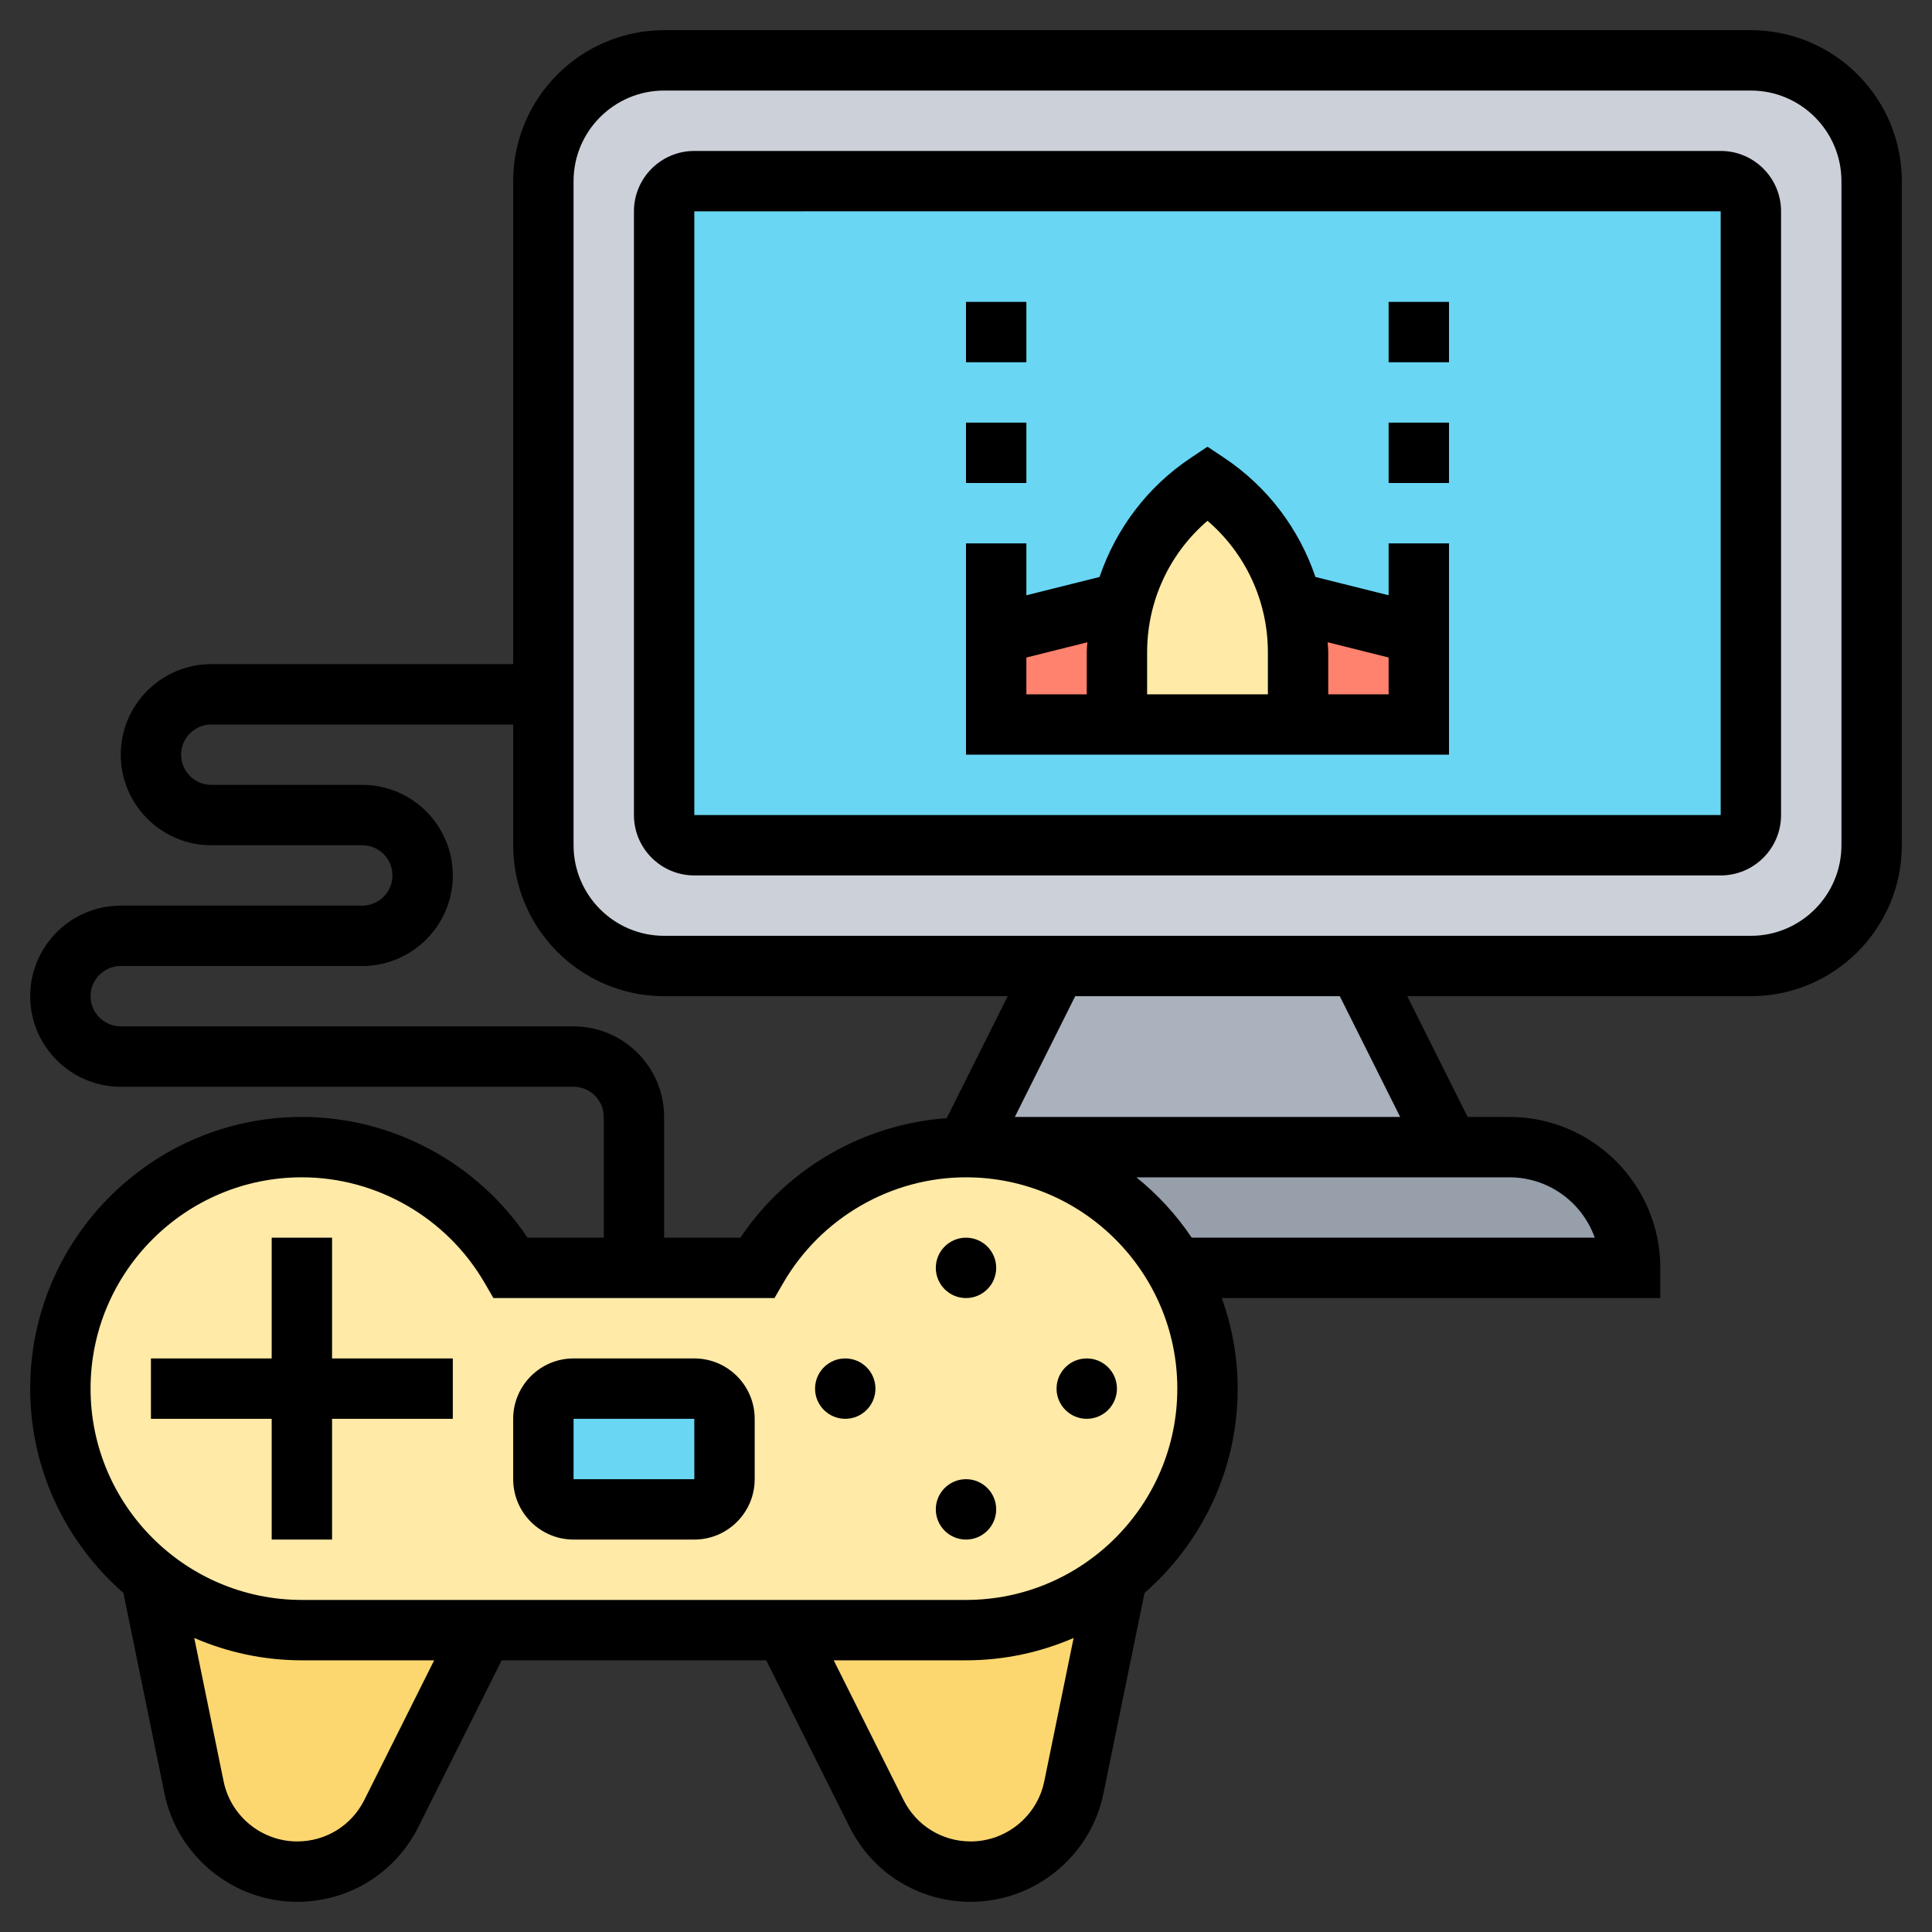 <svg id="Layer_5" enable-background="new 0 0 64 64" height="512" viewBox="0 0 64 64" width="512" xmlns="http://www.w3.org/2000/svg"><rect x="0" y="0" width="64" height="64" fill="#333333" stroke="none"/><path d="m54 42h-15.07c-1.38-2.39-3.97-4-6.93-4h16 2c2.21 0 4 1.79 4 4z" fill="#969faa"/><path d="m45 32 3 6h-16l3-6z" fill="#aab2bd"/><path d="m62 6v22c0 2.21-1.79 4-4 4h-13-10-13c-2.21 0-4-1.79-4-4v-5-17c0-2.21 1.79-4 4-4h36c2.21 0 4 1.79 4 4zm-4 21v-20c0-.55-.45-1-1-1h-34c-.55 0-1 .45-1 1v20c0 .55.45 1 1 1h34c.55 0 1-.45 1-1z" fill="#ccd1d9"/><path d="m58 7v20c0 .55-.45 1-1 1h-34c-.55 0-1-.45-1-1v-20c0-.55.45-1 1-1h34c.55 0 1 .45 1 1z" fill="#69d6f4"/><path d="m43 20 4 1v3h-4v-2.39c0-.54-.06-1.06-.18-1.57z" fill="#ff826e"/><path d="m37 20 .18.04c-.12.51-.18 1.03-.18 1.57v2.39h-4v-3z" fill="#ff826e"/><path d="m43 21.61v2.39h-6v-2.39c0-.54.06-1.06.18-1.57.4-1.64 1.39-3.09 2.82-4.04 1.43.95 2.42 2.4 2.82 4.04.12.51.18 1.03.18 1.57z" fill="#ffeaa7"/><path d="m16 54-3.04 6.07c-.59 1.18-1.79 1.93-3.12 1.93-1.65 0-3.08-1.16-3.41-2.79l-1.43-6.97c1.37 1.1 3.11 1.76 5 1.76z" fill="#fcd770"/><path d="m37 52.24-1.43 6.97c-.33 1.63-1.76 2.79-3.41 2.79-1.33 0-2.53-.75-3.12-1.93l-3.04-6.07h6c1.89 0 3.63-.66 5-1.76z" fill="#fcd770"/><path d="m32 54h-6-10-6c-1.89 0-3.63-.66-5-1.76-1.83-1.46-3-3.71-3-6.24 0-4.42 3.58-8 8-8 2.96 0 5.54 1.61 6.92 4h4.08 4.08c1.38-2.39 3.96-4 6.92-4s5.55 1.61 6.93 4c.68 1.17 1.07 2.54 1.07 4 0 2.53-1.17 4.78-3 6.24-1.37 1.1-3.11 1.76-5 1.76z" fill="#ffeaa7"/><path d="m24 47v2c0 .55-.45 1-1 1h-4c-.55 0-1-.45-1-1v-2c0-.55.45-1 1-1h4c.55 0 1 .45 1 1z" fill="#69d6f4"/><path d="m57 5h-34c-1.103 0-2 .897-2 2v20c0 1.103.897 2 2 2h34c1.103 0 2-.897 2-2v-20c0-1.103-.897-2-2-2zm0 22h-34v-20l34-.001z"/><path d="m58 1h-36c-2.757 0-5 2.243-5 5v16h-10c-1.654 0-3 1.346-3 3s1.346 3 3 3h5c.552 0 1 .449 1 1s-.448 1-1 1h-8c-1.654 0-3 1.346-3 3s1.346 3 3 3h15c.552 0 1 .449 1 1v4h-2.525c-1.663-2.481-4.476-4-7.475-4-4.963 0-9 4.038-9 9 0 2.699 1.2 5.118 3.088 6.769l1.361 6.645c.427 2.078 2.276 3.586 4.396 3.586 1.711 0 3.249-.951 4.014-2.48l2.76-5.52h8.764l2.76 5.52c.765 1.53 2.303 2.48 4.014 2.48 2.12 0 3.969-1.508 4.396-3.586l1.361-6.645c1.886-1.651 3.086-4.07 3.086-6.769 0-1.053-.191-2.06-.525-3h14.525v-1c0-2.757-2.243-5-5-5h-1.382l-2-4h11.382c2.757 0 5-2.243 5-5v-22c0-2.757-2.243-5-5-5zm-39 33h-15c-.552 0-1-.449-1-1s.448-1 1-1h8c1.654 0 3-1.346 3-3s-1.346-3-3-3h-5c-.552 0-1-.449-1-1s.448-1 1-1h10v4c0 2.757 2.243 5 5 5h11.382l-2.02 4.04c-2.755.199-5.292 1.656-6.836 3.96h-2.526v-4c0-1.654-1.346-3-3-3zm-6.931 25.625c-.423.848-1.276 1.375-2.224 1.375-1.176 0-2.2-.836-2.437-1.988l-.973-4.752c1.094.474 2.298.74 3.565.74h4.382zm22.523-.613c-.237 1.152-1.261 1.988-2.437 1.988-.948 0-1.801-.527-2.225-1.375l-2.312-4.625h4.382c1.267 0 2.471-.266 3.565-.74zm-2.592-6.012h-22c-3.859 0-7-3.14-7-7s3.141-7 7-7c2.484 0 4.805 1.342 6.056 3.501l.289.499h9.311l.289-.499c1.25-2.159 3.571-3.501 6.055-3.501 3.859 0 7 3.14 7 7s-3.141 7-7 7zm20.829-12h-13.351c-.507-.756-1.127-1.429-1.834-2h12.356c1.304 0 2.416.836 2.829 2zm-6.447-4h-12.764l2-4h8.764zm14.618-9c0 1.654-1.346 3-3 3h-36c-1.654 0-3-1.346-3-3v-22c0-1.654 1.346-3 3-3h36c1.654 0 3 1.346 3 3z"/><path d="m11 41h-2v4h-4v2h4v4h2v-4h4v-2h-4z"/><circle cx="32" cy="42" r="1"/><circle cx="28" cy="46" r="1"/><circle cx="32" cy="50" r="1"/><circle cx="36" cy="46" r="1"/><path d="m23 45h-4c-1.103 0-2 .897-2 2v2c0 1.103.897 2 2 2h4c1.103 0 2-.897 2-2v-2c0-1.103-.897-2-2-2zm-4 4v-2h4l.001 2z"/><path d="m37 25h6 1 4v-7h-2v1.719l-2.424-.606c-.541-1.59-1.581-2.985-3.021-3.945l-.555-.37-.555.37c-1.44.96-2.48 2.355-3.021 3.945l-2.424.606v-1.719h-2v7h4zm9-3.219v1.219h-2v-1.395c0-.111-.016-.219-.02-.33zm-8-.176c0-1.688.737-3.271 2-4.353 1.263 1.083 2 2.665 2 4.353v1.395h-4zm-4 1.395v-1.219l2.02-.505c-.005.11-.02.219-.02.33v1.394z"/><path d="m46 14h2v2h-2z"/><path d="m46 10h2v2h-2z"/><path d="m32 14h2v2h-2z"/><path d="m32 10h2v2h-2z"/></svg>